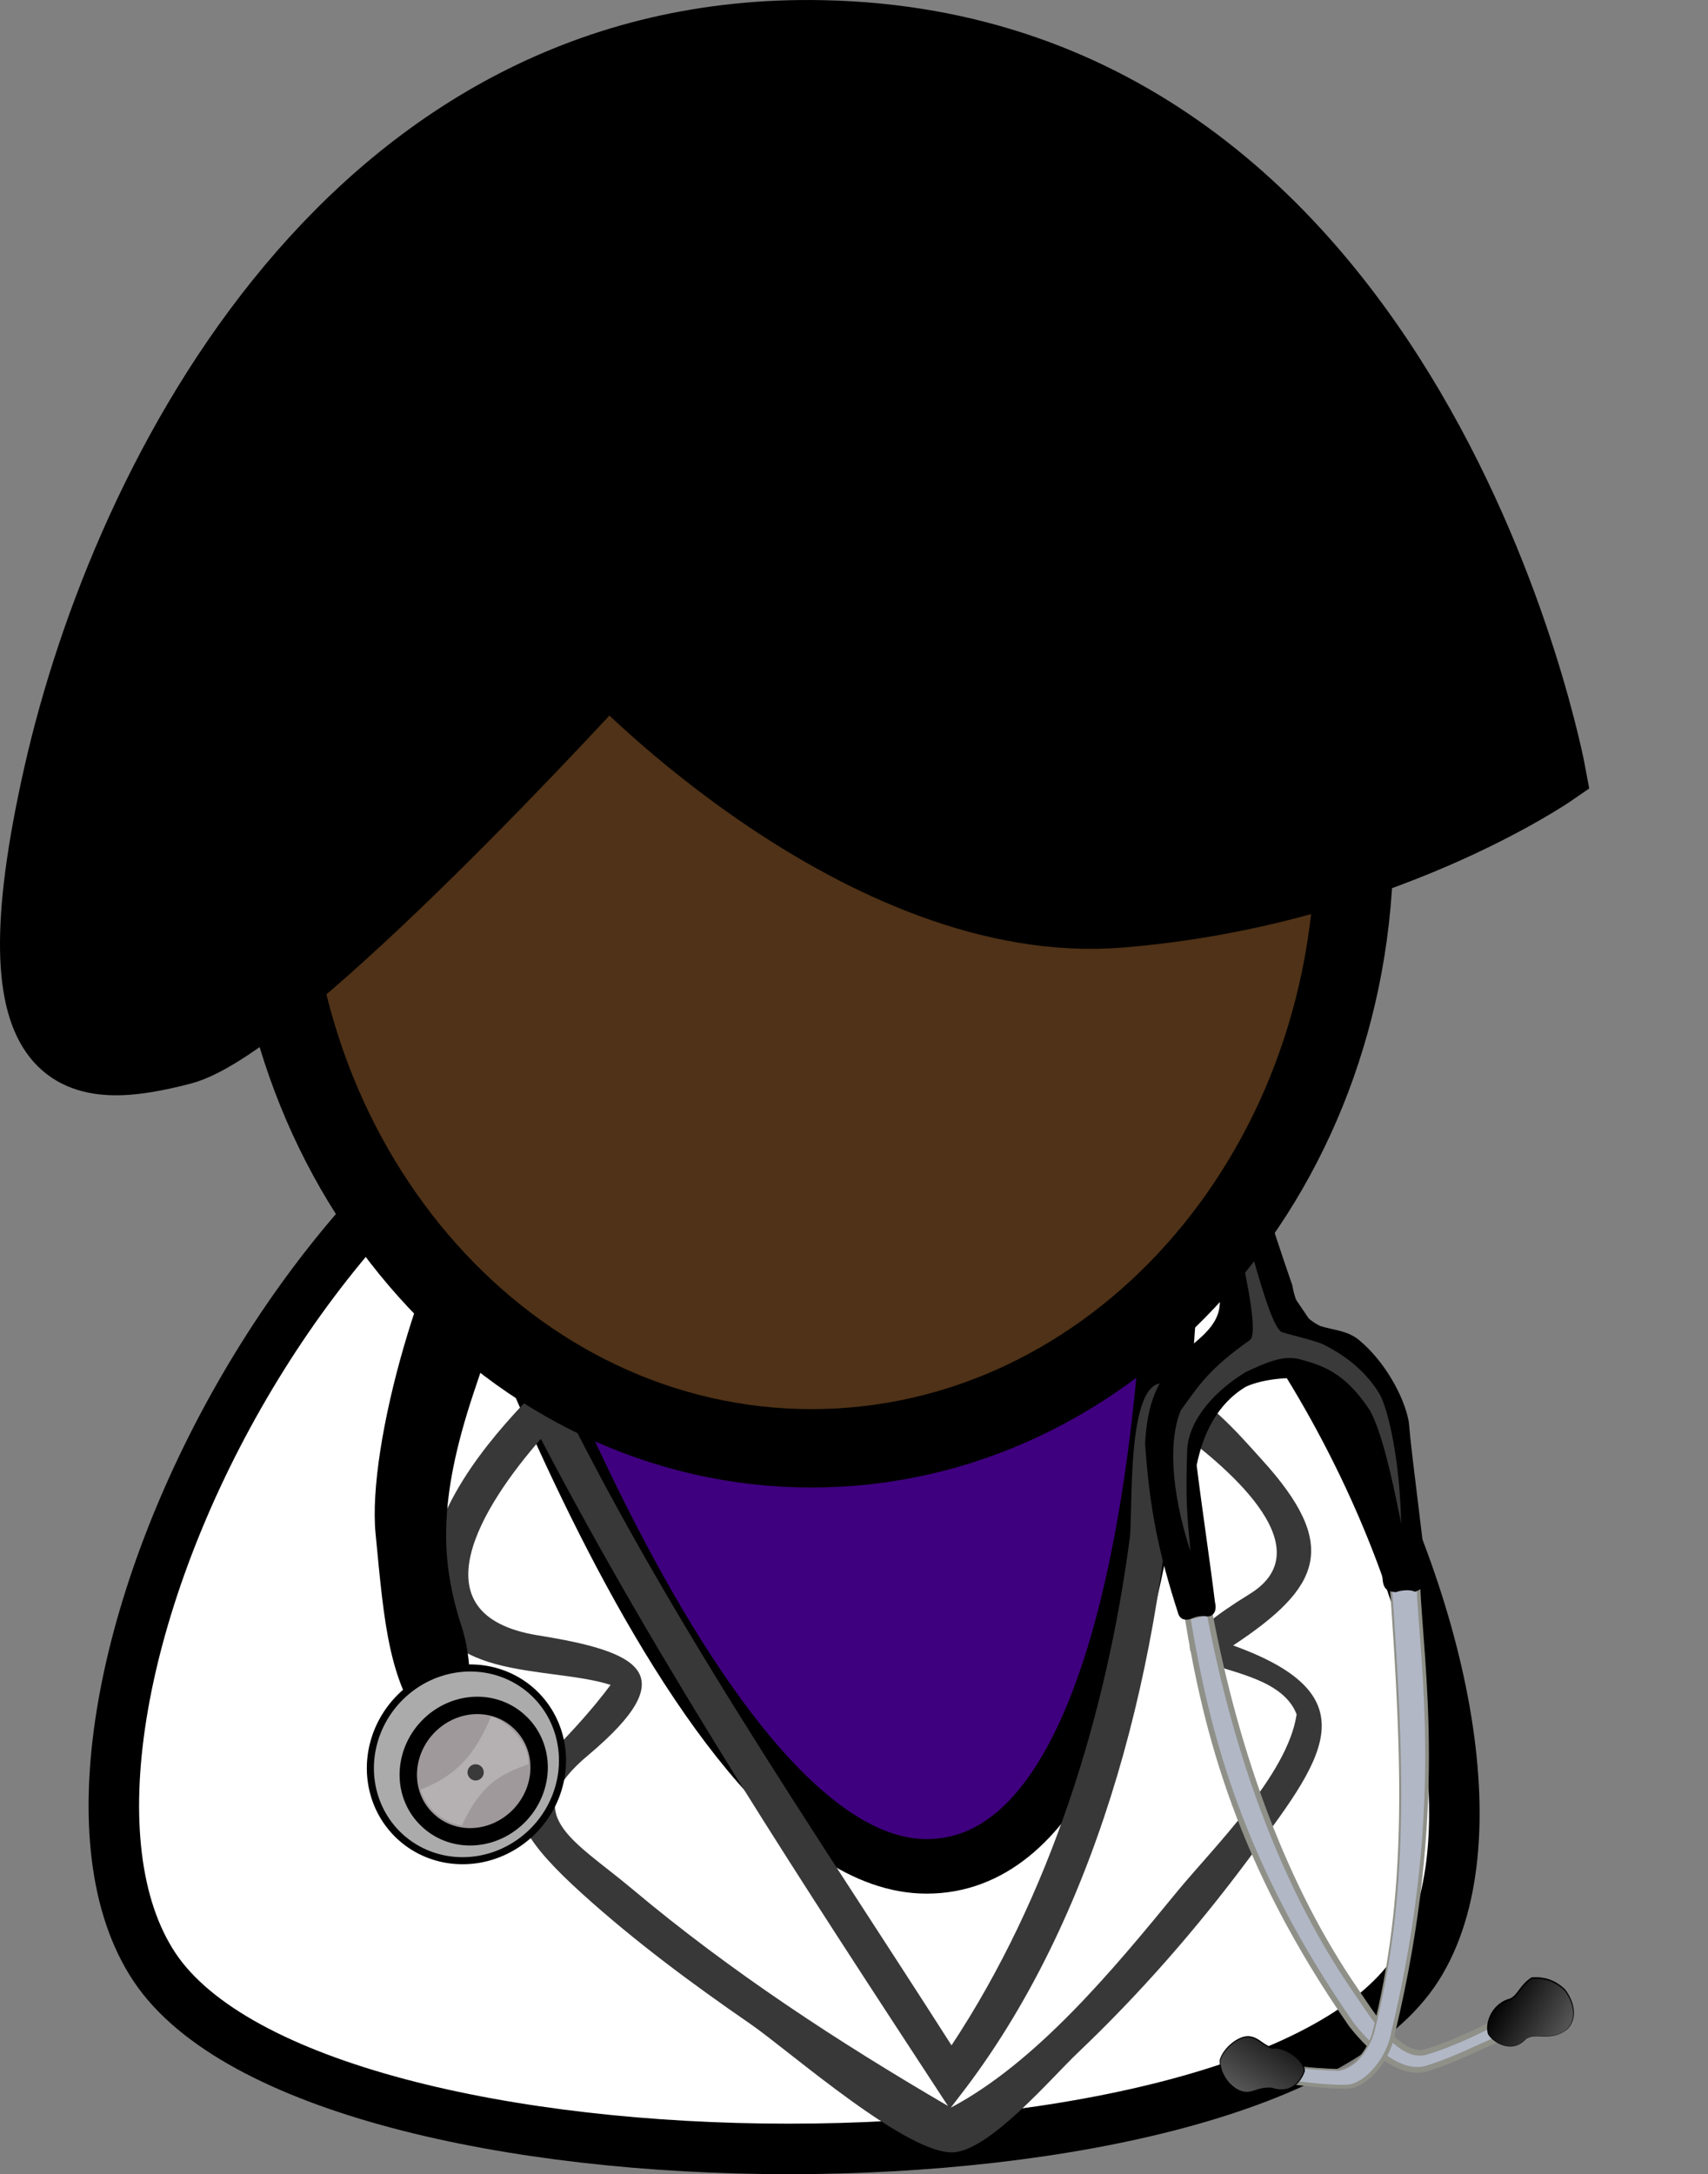 <?xml version="1.0" encoding="UTF-8"?>
<svg viewBox="0 0 108.97 138.66" xmlns="http://www.w3.org/2000/svg">
 <rect x="0" y="0" width="108.97" height="138.66" fill="#808080" stroke="none"/>
 <defs>
  <linearGradient id="j" x1=".889" x2=".025" y1="-.379" y2="1.425">
   <stop offset="0"/>
   <stop stop-opacity="0" offset="1"/>
  </linearGradient>
  <linearGradient id="i" x1="3.481" x2="-.348" y2=".757">
   <stop stop-color="#fff" offset="0"/>
   <stop stop-color="#fff" stop-opacity="0" offset="1"/>
  </linearGradient>
  <linearGradient id="h" x1="1e-6" x2=".95" y1="-2.166" y2=".917">
   <stop stop-color="#fff" offset="0"/>
   <stop stop-color="#fff" stop-opacity="0" offset="1"/>
  </linearGradient>
  <radialGradient id="m" cx="396.77" cy="645.92" r="40.475" gradientTransform="matrix(-.159 -.951 2.63 -.348 -1257.3 1247.9)" gradientUnits="userSpaceOnUse">
   <stop stop-color="#fff" offset="0"/>
   <stop stop-color="#fff" stop-opacity="0" offset="1"/>
  </radialGradient>
  <radialGradient id="l" cx="395.56" cy="878.23" r="272.12" gradientTransform="matrix(1 -6.2535e-6 0 .531 -19.839 179.84)" gradientUnits="userSpaceOnUse">
   <stop stop-color="#fff" offset="0"/>
   <stop stop-color="#fff" stop-opacity="0" offset="1"/>
  </radialGradient>
  <radialGradient id="n" cx="395.62" cy="647.61" r="34.6" gradientTransform="matrix(1 -1.1594e-6 1.0938e-6 .7 -.001 194.51)" gradientUnits="userSpaceOnUse">
   <stop stop-color="#fff" offset="0"/>
   <stop stop-color="#fff" stop-opacity="0" offset="1"/>
  </radialGradient>
  <radialGradient id="k" cx="418.21" cy="116.89" r="117.84" gradientTransform="matrix(1.452 -1.273 .054 .061 -296.68 687.33)" gradientUnits="userSpaceOnUse">
   <stop stop-color="#fff" offset="0"/>
   <stop stop-color="#fff" stop-opacity="0" offset="1"/>
  </radialGradient>
 </defs>
 <g fill-rule="evenodd" stroke="#000">
  <path d="m49.234 63.625c-27.838 0.79-49.674 46.376-39.376 61.835s70.722 15.459 80.566 0c9.844-15.459-12.446-62.651-41.19-61.835z" fill="#fff" stroke-width="3.222"/>
  <path d="m28.51 72.931h46.403s0.74 46.102-15.797 46.102c-15.55 0-30.606-46.102-30.606-46.102z" fill="#3f007f" stroke-width="3.479"/>
 </g>
 <path d="m33.96 88.949c-3.004 3.083-6.633 7.507-6.633 12.109 0 6.283 7.601 5.118 11.63 6.401-4.986 6.672-9.184 6.662-1.795 13.336 3.358 3.035 7.007 5.736 10.717 8.292 2.473 1.706 10.194 8.533 13.074 8.174 2.348-0.29 6.131-4.742 7.8-6.33 3.938-3.741 7.551-7.87 10.812-12.243 4.752-6.374 8.131-10.495-0.891-13.744 5.657-3.738 6.802-6.388 1.822-11.861-1.405-1.546-4.032-4.658-6.262-4.856-2.409-0.216-1.937 8.216-2.155 9.869-1.493 11.297-5.091 22.853-11.372 32.352-8.858-13.867-18.464-27.73-25.638-42.619-0.368 0.375-0.737 0.747-1.108 1.119m3.59 22.974c6.15-5.181 3.263-6.58-3.212-7.619-7.983-1.281-3.549-8.285 0.168-12.534 7.678 14.69 16.929 28.713 25.974 42.546-7.001-4.084-13.863-8.566-20.108-13.807-3.809-3.201-7.399-4.789-2.822-8.586m24.021 21.311c8.778-11.588 12.655-27.754 13.41-42.096 2.838 2.09 9.64 7.5 4.762 10.516-9.434 5.832 1.327 3.379 2.98 7.684-0.562 3.852-5.358 8.543-7.651 11.339-4.011 4.897-8.938 10.855-14.415 13.748 0.304-0.398 0.609-0.795 0.914-1.192" fill="#383838" stroke-width="3.2"/>
 <g transform="matrix(-.083 .089 -.089 -.083 590.86 449.55)">
  <g fill-rule="evenodd">
   <g stroke="#8f9088" stroke-width="3">
    <path d="m850.37 4774.1l3.917-7.834c11.316 5.223 24.59 9.793 37.211 16.974 15.45 7.834 12.621 35.253 11.098 45.045-21.87 100.86-60.06 159.94-97.598 208.58l-9.793-6.528c46.568-63.434 78.775-128.17 92.702-190.95 2.829-13.057 11.533-42.434-1.958-49.615-9.901-5.875-25.678-12.404-35.579-15.668z" fill="#b1b7c5"/>
    <path d="m939.81 4834.8l5.875-3.917c-4.135-5.658-12.839-17.844-18.932-23.502-6.963-5.875-24.372-5.223-35.906 2.611-104.1 58.928-149.72 119.25-180.83 150.8l9.14 9.14c64.63-69.418 113.16-118.16 178.88-154.07 5.875-2.829 18.279-6.311 26.766 0 4.135 4.57 12.186 14.362 15.015 18.932z" fill="url(#j)"/>
   </g>
   <path d="m836.01 4776.4c7.834 5.005 17.626 1.523 20.891-3.917 1.446-4.097-0.496-15.964-11.098-15.668-6.963-1.306-7.616-10.881-18.932-12.404-9.14 0-13.057 9.793-13.709 15.015 0 6.093 1.958 11.533 7.181 16.32 6.964 1.741 11.316-1.088 15.668 0.653z" stroke="#000"/>
   <path d="m939.72 4835.5l5.875-3.917c-4.135-5.658-12.839-17.844-18.932-23.502-6.964-5.875-24.372-5.223-35.906 2.611-104.1 58.928-149.72 119.25-180.83 150.8l9.14 9.14c64.63-69.418 113.16-118.16 178.88-154.07 5.875-2.829 18.279-6.311 26.766 0 4.135 4.57 12.186 14.362 15.015 18.932z" fill="#b1b7c5"/>
   <g stroke="#000">
    <path d="m937.52 4829.9c-4.352 3.264-2.829 16.321 2.611 20.238 2.394 5.658 0.87 9.14 3.917 13.057 3.047 3.917 12.839 5.658 18.932 2.611 5.875-5.223 6.637-14.797 3.917-19.585-2.72-4.788-6.746-3.699-11.751-9.793-4.787-10.299-13.492-8.221-17.626-6.528z"/>
    <path d="m704.54 4960c1.906-2.335 5.427-2.823 8.948-1.003 0.982 2.882 4.504 5.995 7.102 7.261 2.255 2.789 3.126 4.886 0.534 8.137-18.932 21.761-33.017 37.521-49.641 60.666-9.232 15.029-8.309 27.75-2.308 39.085 4.497 7.867 16.38 18.965 26.416 23.139 17.244 4.992 33.796-0.402 48.27-9.258 15.668-18.714 30.413-37.429 46.081-56.144 2.611-4.102 6.377-4.28 8.065-0.996 2.189 2.486 3.686 3.356 5.645 4.227 2.73 1.187 4.537 3.528 2.882 6.331-16.921 30.482-30.841 49.424-53.301 73.443-19.038 15.84-32.074 18.754-53.42 17.053-10.036-1.22-20.534-2.44-28.263 5.572-30.442 28.767-54.082 53.355-65.013 109.84-14.876 76.882 86.29 135.19 121.92 153.17 38.548 19.447 72.234 33.641 123.17 29.056 47.269-4.255 72.383-15.239 123.46-38.66 54.11-24.811 76.323-47.854 93.561-78.931 18.782-33.861 55.224-39.126 31.504-72.294 5.022-3.393 31.709 16.482 36.75 22.107 26.516 33.814-12.84-2.136-16.066 22.096-4.63 34.773-25.543 57.198-57.886 93.784-30.553 34.562-125.79 83.799-183 91.509-57.218 7.71-96.219-0.753-131.72-13.903-36.851-13.648-104.68-46.707-140.34-93.75-26.592-35.076-41.3-81.095-14.865-153.96 12.846-30.06 31.23-60.581 47.769-92.026 6.357-8.401 8.56-15.879 5.684-25.665-3.291-6.884-7.966-11.922-8.487-19.73-1.075-17.675 5.697-37.658 13.393-47.946 14.797-16.43 38.366-45.785 53.163-62.214v4.88e-4z"/>
   </g>
   <path d="m937.65 4829.9c-4.352 3.264-2.829 16.321 2.611 20.238 2.394 5.658 0.87 9.139 3.917 13.056 3.046 3.917 12.839 5.658 18.932 2.611 5.875-5.223 6.637-14.797 3.917-19.584-2.72-4.788-6.746-3.7-11.751-9.793-4.787-10.299-13.492-8.221-17.626-6.528z" fill="url(#i)"/>
   <path d="m836.17 4776.1c7.834 5.005 17.626 1.523 20.891-3.917 1.446-4.096-0.496-15.964-11.098-15.668-6.964-1.306-7.616-10.881-18.932-12.404-9.14 0-13.057 9.793-13.71 15.015 0 6.093 1.958 11.533 7.181 16.32 6.964 1.741 11.316-1.088 15.668 0.653z" fill="url(#h)"/>
   <path d="m911.41 4832.2l5.875-3.917c-4.135-5.658-12.839-17.844-18.932-23.502-6.963-5.875-24.372-5.223-35.906 2.611-104.1 58.929-149.72 119.25-180.83 150.8l9.14 9.14c64.63-69.418 113.16-118.16 178.88-154.07 5.875-2.829 18.279-6.311 26.766 0 4.135 4.57 12.186 14.362 15.015 18.932z" fill="url(#k)"/>
   <path d="m692.77 4988.4c-17.39 24.089-28.56 41.273-32.259 52.655-5.539 23.338-0.224 34.054 5.777 45.389 4.497 7.867 13.676 11.421 23.712 15.595 17.244 4.992 38.477 5.361 51.105-5.342 19.361-16.868 24.524-22.703 37.64-37.442-16.921 30.482-35.577 48.555-50.652 54.11-16.268 1.991-25.743 3.982-51.705-1.412-10.036-1.22-58.368 79.71-69.544 90.224 7.104-18.212 58.117-89.755 55.241-99.541-3.291-6.884-6.66-11.922-9.951-19.73-4.768-15.829-4.431-28.518-1.352-39.73 2.795-9.044 18.153-31.669 41.986-54.776z" fill="#fff" opacity=".23"/>
   <path d="m703.77 4960.5c1.906-2.334 5.427-2.823 8.948-1.002 0.982 2.882 4.504 5.994 7.102 7.26 2.255 2.79 3.126 4.886 0.534 8.137-18.932 21.761-33.017 37.521-49.641 60.667-9.232 15.028-8.309 27.749-2.308 39.085 4.497 7.867 16.38 18.965 26.416 23.139 17.244 4.992 33.796-0.402 48.27-9.259 15.668-18.714 30.413-37.429 46.081-56.143 2.611-4.102 6.377-4.28 8.065-0.996 2.189 2.486 3.686 3.356 5.645 4.227 2.73 1.187 4.537 3.527 2.882 6.33-16.921 30.482-30.841 49.424-53.301 73.443-19.038 15.84-32.074 18.754-53.42 17.053-10.036-1.22-20.534-2.44-28.263 5.572-30.442 28.767-54.082 53.356-65.013 109.84-14.876 76.882 86.29 135.19 121.92 153.17 38.548 19.447 72.234 33.641 123.17 29.055 47.269-4.255 72.383-15.239 123.46-38.66 54.11-24.81 76.323-47.854 93.561-78.931 18.782-33.862 27.804-73.262 4.083-106.43-2.436-13.256 23.732-13.861 29.391-13 26.516 33.814 21.94 67.108 18.714 91.34-4.63 34.773-25.543 57.198-57.886 93.784-30.553 34.562-125.79 83.799-183 91.509-57.218 7.71-96.219-0.753-131.72-13.902-36.851-13.648-104.68-46.708-140.34-93.75-26.592-35.076-41.3-81.095-14.865-153.96 12.845-30.06 31.23-60.581 47.769-92.026 6.357-8.401 8.56-15.879 5.684-25.665-3.291-6.885-7.966-11.922-8.487-19.73-1.075-17.675 5.697-37.657 13.393-47.946 14.798-16.429 38.366-45.784 53.163-62.214z" fill="url(#l)"/>
  </g>
  <path d="m1170.7 5260.7a51.434 49.403 0 1 1 -102.87 0 51.434 49.403 0 1 1 102.87 0z" fill="#ababab" stroke="#000" stroke-width="3.712"/>
  <path d="m1166.9 5260.5a48.496 47.809 0 1 1 -96.992 0 48.496 47.809 0 1 1 96.992 0z" fill="url(#m)"/>
  <path d="m1154.5 5255.5a35.242 33.201 0 1 1 -70.483 0 35.242 33.201 0 1 1 70.483 0z" fill="#9f999b" stroke="#000" stroke-width="9.111"/>
  <path d="m1154.6 5255.9a35.242 33.201 0 1 1 -70.483 0 35.242 33.201 0 1 1 70.483 0z" fill="url(#n)"/>
  <path d="m1123.3 5254.3a4.243 4.243 0 1 1 -8.487 0 4.243 4.243 0 1 1 8.487 0z"/>
  <path d="m1097.1 5237c-9.074 7.102-8.78 25.404-4.896 31.336 20.129-7.399 35.035-7.943 53.206 0.979 4.026-7.507 5.767-17.626-0.979-28.724-22.322 7.221-32.856 3.96-47.33-3.591z" fill="#fff" fill-rule="evenodd" opacity=".23"/>
 </g>
 <g fill-rule="evenodd" stroke="#000">
  <path d="m86.404 53.711c0 21.351-15.502 38.66-34.625 38.66s-34.625-17.308-34.625-38.66c0-21.351 15.502-38.66 34.625-38.66 19.013 0 34.47 17.118 34.624 38.347" fill="#4f3217" stroke-width="5"/>
  <path d="m38.81 42.708s16.104 17.022 32.633 15.694c16.554-1.33 27.705-9.043 27.705-9.043s-8.537-46.539-46.679-47.309c-29.86-0.625-44.563 28.039-48.921 47.309-4.414 19.518 1.641 19.444 8.093 17.781 6.452-1.663 27.168-24.432 27.168-24.432z" stroke-width="4.079"/>
 </g>
</svg>
